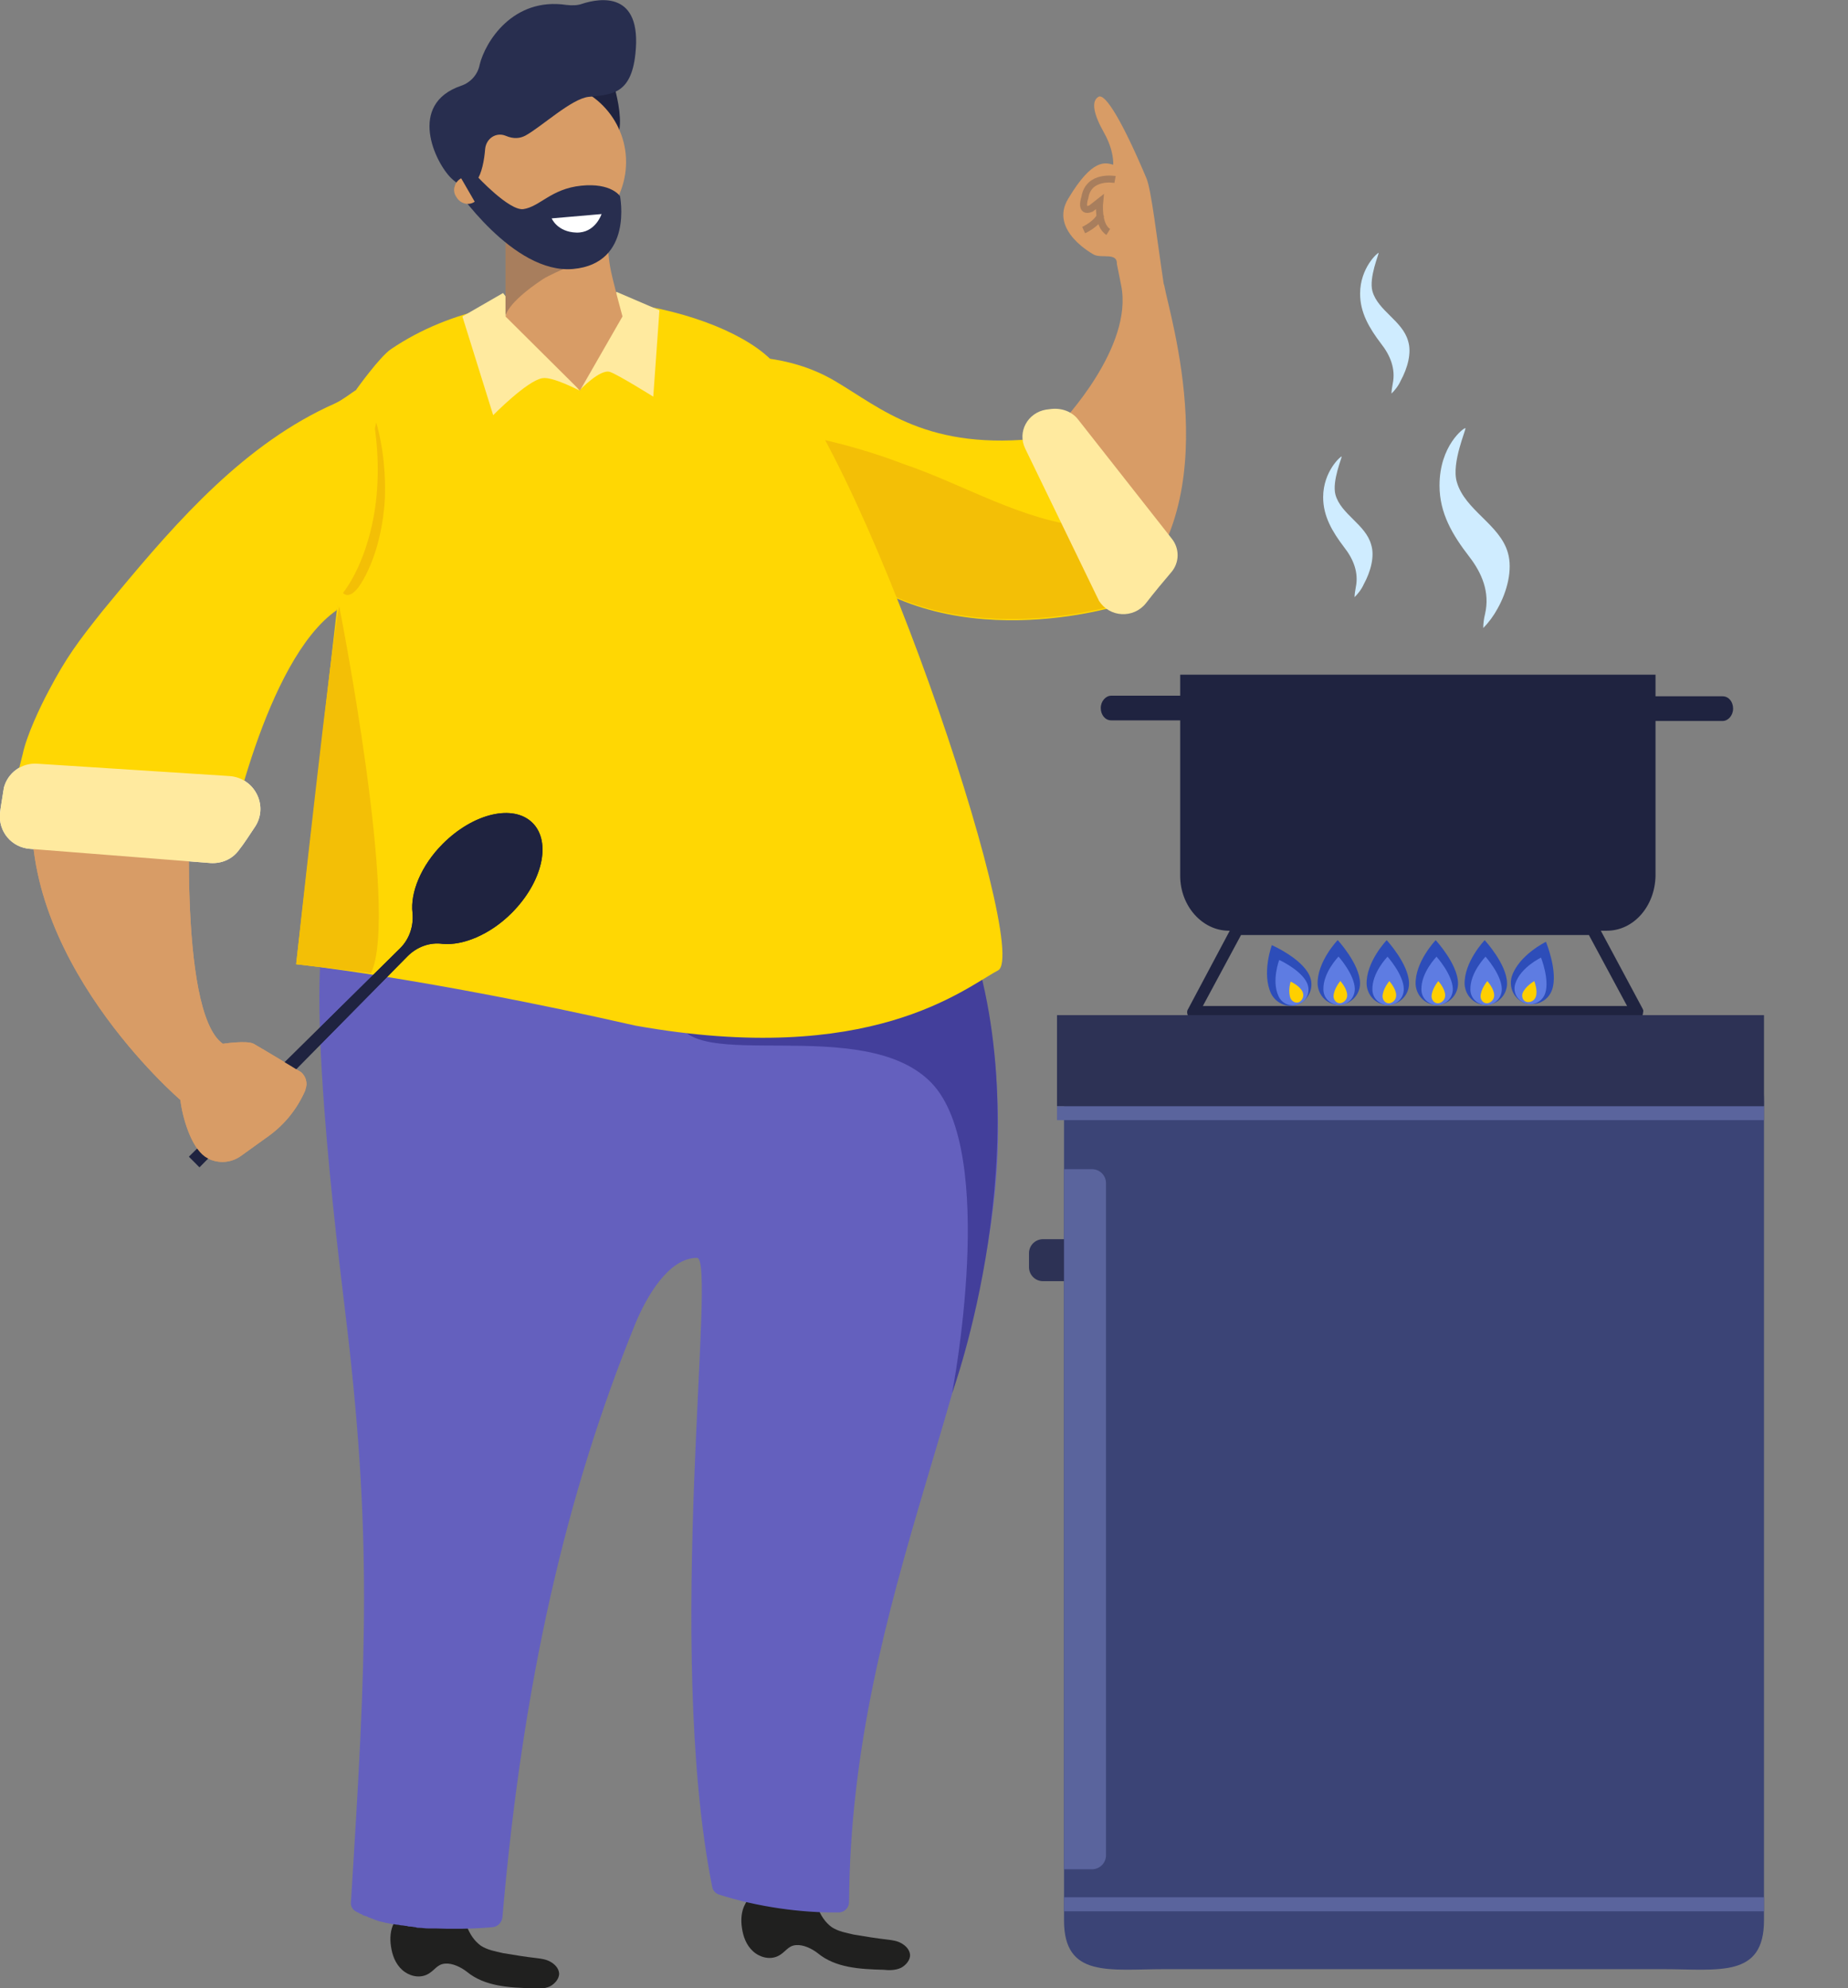 <svg width="264" height="284" viewBox="0 0 264 284" fill="none" xmlns="http://www.w3.org/2000/svg">
<rect x="0" y="0" width="264" height="284" fill="#808080" stroke="none"/>
<g clip-path="url(#clip0)">
<path d="M148.913 62.562C132.465 64.501 125.956 58.333 119.184 54.367C112.411 50.402 105.286 51.019 105.286 51.019L118.568 79.128C134.576 94.725 160.348 86.354 160.348 86.354L160.788 86.883L149.441 62.651L148.913 62.562Z" fill="#FFD703"/>
<path d="M110.212 61.417L118.48 78.952C134.488 94.549 160.26 86.178 160.26 86.178L160.7 86.707L155.334 75.251C146.099 74.458 137.655 69.171 129.035 66.263C123.054 63.972 116.721 62.386 110.212 61.417Z" fill="#F3BF06"/>
<path d="M160.172 40.797L159.556 37.713C159.644 36.039 157.445 36.92 156.302 36.391C156.302 36.391 149.793 32.955 152.608 28.373C156.126 22.469 157.973 23.262 159.029 23.526C159.029 23.526 159.205 21.588 157.709 18.944C156.214 16.301 155.862 14.45 156.918 13.834C157.885 13.217 160.436 17.534 163.778 25.465C164.482 27.139 165.274 34.1 166.241 40.533L166.329 40.797C167.033 44.939 175.477 71.374 161.14 85.12L149.705 65.206L151.64 60.359C151.64 60.359 161.931 49.609 160.172 40.797Z" fill="#D89C66"/>
<path d="M159.292 25.641C159.292 25.641 155.51 24.936 154.982 28.197C154.982 28.197 154.191 30.488 155.862 29.783L157.093 28.814C157.093 28.814 156.741 32.162 158.325 33.131" stroke="#A87E5D" stroke-miterlimit="10"/>
<path d="M154.807 32.867C154.807 32.867 156.742 31.986 157.27 30.664" stroke="#A87E5D" stroke-miterlimit="10"/>
<path d="M167.385 76.925L154.015 59.919C153.136 58.773 151.64 58.245 150.145 58.421L149.442 58.509C146.803 58.95 145.307 61.681 146.451 64.06L156.83 85.473C156.918 85.561 156.918 85.737 157.006 85.825C158.501 88.204 161.932 88.381 163.691 86.178C164.922 84.592 166.241 83.005 167.297 81.772C168.528 80.362 168.528 78.335 167.385 76.925Z" fill="#FFEA9F"/>
<path d="M66.672 275.1C67.112 276.246 67.728 277.215 68.695 277.92C69.663 278.537 70.718 278.713 71.862 278.977C73.445 279.242 75.028 279.506 76.612 279.682C77.315 279.77 78.019 279.858 78.635 280.211C79.25 280.563 79.778 281.092 79.866 281.797C79.954 282.59 79.25 283.383 78.546 283.736C77.755 284.088 76.875 284.088 76.084 284C72.741 283.912 69.223 283.736 66.672 281.621C65.881 281.004 64.649 280.387 63.594 280.475C62.362 280.563 62.098 281.533 60.955 282.061C59.812 282.59 58.404 282.238 57.437 281.356C56.469 280.475 56.029 279.242 55.853 278.008C55.677 276.863 55.765 275.629 56.293 274.66C57.085 273.074 58.756 272.016 60.515 271.576C61.746 271.311 64.297 270.783 65.529 271.487C66.408 272.016 66.32 274.131 66.672 275.1Z" fill="#20201F"/>
<path d="M116.808 272.457C117.248 273.602 117.864 274.571 118.831 275.276C119.799 275.893 120.854 276.069 121.998 276.334C123.581 276.598 125.164 276.862 126.748 277.039C127.451 277.127 128.155 277.215 128.771 277.567C129.386 277.92 129.914 278.449 130.002 279.153C130.09 279.947 129.386 280.74 128.683 281.092C127.891 281.445 127.012 281.445 126.22 281.356C122.878 281.268 119.359 281.092 116.808 278.977C116.017 278.36 114.785 277.744 113.73 277.832C112.498 277.92 112.235 278.889 111.091 279.418C109.948 279.947 108.54 279.594 107.573 278.713C106.605 277.832 106.165 276.598 105.99 275.365C105.814 274.219 105.902 272.985 106.429 272.016C107.221 270.43 108.892 269.373 110.651 268.932C111.883 268.668 114.434 268.139 115.665 268.844C116.545 269.373 116.457 271.487 116.808 272.457Z" fill="#20201F"/>
<path d="M46.706 131.558C53.83 111.908 139.062 135.083 139.062 135.083C139.237 137.991 142.58 144.776 142.58 161.518C142.58 194.826 121.558 227.693 121.294 271.663C121.294 272.456 120.678 273.161 119.799 273.161C114.521 273.25 108.153 272.368 102.699 270.606C102.171 270.43 101.82 269.989 101.732 269.461C94.871 234.831 102.471 179.67 99.568 179.67C95.522 179.67 92.372 185.211 90.789 189C80.849 213.408 74.676 240.294 71.774 273.866C71.686 274.571 71.158 275.188 70.366 275.276C67.2 275.541 64.473 275.541 62.186 275.452C61.922 275.452 61.746 275.452 61.57 275.452C61.395 275.452 61.219 275.452 61.131 275.452C60.691 275.452 60.339 275.364 59.899 275.364C59.723 275.364 59.547 275.364 59.371 275.276C59.108 275.276 58.932 275.188 58.668 275.188C58.492 275.188 58.316 275.188 58.14 275.1C57.876 275.1 57.612 275.012 57.349 275.012C57.172 275.012 56.997 274.924 56.821 274.924C56.557 274.924 56.381 274.836 56.117 274.836C55.941 274.836 55.853 274.748 55.677 274.748C55.501 274.748 55.325 274.659 55.15 274.659C55.062 274.659 54.886 274.571 54.798 274.571C54.534 274.483 54.27 274.483 54.094 274.395C54.006 274.395 53.918 274.307 53.83 274.307C53.654 274.219 53.478 274.219 53.39 274.131C53.302 274.131 53.214 274.043 53.127 274.043C52.951 273.954 52.863 273.954 52.687 273.866C52.599 273.866 52.599 273.866 52.511 273.778C52.335 273.69 52.159 273.69 51.983 273.602C51.895 273.602 51.895 273.602 51.807 273.514C51.719 273.426 51.543 273.426 51.455 273.338C51.367 273.338 51.367 273.338 51.279 273.25C51.191 273.161 51.016 273.161 50.928 273.073C50.4 272.809 50.048 272.28 50.136 271.663C52.335 236.593 53.214 219.146 49.256 186.895C49.344 187.071 43.187 141.251 46.706 131.558Z" fill="#6460BE"/>
<path d="M96.808 145.5C98.312 153.5 123.367 144.721 133.027 154.639C142.687 164.557 136.013 199 136.013 199C136.013 199 148.973 163.5 138.296 133C138.296 133 95.303 137.5 96.808 145.5Z" fill="#433F9B"/>
<path d="M166.436 147.331H237.565C245.526 147.331 252 149.028 252 157.311V274.289C252 282.571 245.526 281.268 237.565 281.268H166.436C158.475 281.268 152.001 282.571 152.001 274.289V157.311C151.913 149.116 158.388 147.331 166.436 147.331Z" fill="#3B4476"/>
<path d="M234.639 144.044L228.218 132.06C228.042 131.795 227.778 131.619 227.514 131.619H176.85C176.586 131.619 176.323 131.795 176.147 132.06L169.726 144.132C169.55 144.396 169.55 144.749 169.726 145.101C169.902 145.365 170.165 145.542 170.429 145.542H233.935C234.375 145.542 234.727 145.101 234.727 144.572C234.815 144.396 234.727 144.22 234.639 144.044ZM171.837 143.691L177.29 133.558H226.986L232.44 143.691H171.837Z" fill="#1F2340"/>
<path d="M229.554 132.941H175.548C171.766 132.941 168.599 129.417 168.599 125.099V96.373H236.503V125.099C236.415 129.505 233.336 132.941 229.554 132.941Z" fill="#1F2340"/>
<path d="M171.941 102.894H158.748C157.868 102.894 157.252 102.101 157.252 101.131C157.252 100.162 157.956 99.369 158.748 99.369H171.941V102.894Z" fill="#1F2340"/>
<path d="M232.896 99.457H246.09C246.97 99.457 247.586 100.25 247.586 101.219C247.586 102.189 246.882 102.982 246.09 102.982H232.896V99.457Z" fill="#1F2340"/>
<path d="M187.057 139.318C187.761 140.816 187.145 142.578 185.65 143.371C184.154 144.076 182.395 143.459 181.603 141.961C180.196 139.053 181.691 135 181.691 135C181.691 135 185.913 136.85 187.057 139.318Z" fill="#2D4DB9"/>
<path d="M186.705 140.376C187.233 141.521 186.793 142.843 185.649 143.371C184.506 143.9 183.187 143.46 182.659 142.314C181.603 140.111 182.747 137.115 182.747 137.115C182.747 137.115 185.825 138.525 186.705 140.376Z" fill="#5E7CE2"/>
<path d="M186.088 141.688C186.333 142.226 186.088 142.832 185.66 143.101C185.171 143.37 184.62 143.101 184.376 142.63C183.948 141.621 184.376 140.208 184.376 140.208C184.376 140.208 185.721 140.814 186.088 141.688Z" fill="#FFCF00"/>
<path d="M194.289 140.38C194.334 142.035 193.065 143.403 191.377 143.532C189.725 143.58 188.359 142.311 188.233 140.621C188.107 137.393 191.099 134.277 191.099 134.277C191.099 134.277 194.228 137.662 194.289 140.38Z" fill="#2D4DB9"/>
<path d="M193.543 141.208C193.568 142.469 192.637 143.505 191.377 143.532C190.118 143.559 189.085 142.628 189.059 141.367C188.973 138.925 191.22 136.637 191.22 136.637C191.22 136.637 193.477 139.161 193.543 141.208Z" fill="#5E7CE2"/>
<path d="M192.453 142.166C192.461 142.757 191.995 143.214 191.495 143.289C190.939 143.34 190.542 142.873 190.506 142.344C190.518 141.248 191.475 140.124 191.475 140.124C191.475 140.124 192.466 141.217 192.453 142.166Z" fill="#FFCF00"/>
<path d="M201.289 140.394C201.334 142.048 200.065 143.417 198.377 143.546C196.725 143.594 195.359 142.325 195.233 140.635C195.107 137.407 198.099 134.29 198.099 134.29C198.099 134.29 201.228 137.675 201.289 140.394Z" fill="#2D4DB9"/>
<path d="M200.543 141.222C200.568 142.483 199.637 143.519 198.377 143.546C197.118 143.573 196.085 142.641 196.059 141.38C195.973 138.939 198.22 136.651 198.22 136.651C198.22 136.651 200.477 139.174 200.543 141.222Z" fill="#5E7CE2"/>
<path d="M199.453 142.179C199.461 142.77 198.995 143.228 198.495 143.303C197.939 143.354 197.542 142.887 197.506 142.358C197.518 141.261 198.475 140.138 198.475 140.138C198.475 140.138 199.466 141.231 199.453 142.179Z" fill="#FFCF00"/>
<path d="M208.289 140.394C208.334 142.048 207.065 143.417 205.377 143.546C203.725 143.594 202.359 142.325 202.233 140.635C202.107 137.407 205.099 134.29 205.099 134.29C205.099 134.29 208.228 137.675 208.289 140.394Z" fill="#2D4DB9"/>
<path d="M207.543 141.222C207.568 142.483 206.637 143.519 205.377 143.546C204.118 143.573 203.085 142.641 203.059 141.38C202.973 138.939 205.22 136.651 205.22 136.651C205.22 136.651 207.477 139.174 207.543 141.222Z" fill="#5E7CE2"/>
<path d="M206.453 142.179C206.461 142.77 205.995 143.228 205.495 143.303C204.939 143.354 204.542 142.887 204.506 142.358C204.518 141.261 205.475 140.138 205.475 140.138C205.475 140.138 206.466 141.231 206.453 142.179Z" fill="#FFCF00"/>
<path d="M215.289 140.394C215.334 142.048 214.065 143.417 212.377 143.546C210.725 143.594 209.359 142.325 209.233 140.635C209.107 137.407 212.099 134.29 212.099 134.29C212.099 134.29 215.228 137.675 215.289 140.394Z" fill="#2D4DB9"/>
<path d="M214.543 141.222C214.568 142.483 213.637 143.519 212.377 143.546C211.118 143.573 210.085 142.641 210.059 141.38C209.973 138.939 212.22 136.651 212.22 136.651C212.22 136.651 214.477 139.174 214.543 141.222Z" fill="#5E7CE2"/>
<path d="M213.453 142.179C213.461 142.77 212.995 143.228 212.495 143.303C211.939 143.354 211.542 142.887 211.506 142.358C211.518 141.261 212.475 140.138 212.475 140.138C212.475 140.138 213.466 141.231 213.453 142.179Z" fill="#FFCF00"/>
<path d="M221.731 141.355C221.201 142.923 219.537 143.768 217.909 143.305C216.342 142.778 215.5 141.115 215.966 139.486C216.964 136.414 220.849 134.525 220.849 134.525C220.849 134.525 222.614 138.783 221.731 141.355Z" fill="#2D4DB9"/>
<path d="M220.744 141.875C220.332 143.067 219.099 143.716 217.908 143.306C216.717 142.895 216.07 141.664 216.483 140.472C217.247 138.152 220.146 136.782 220.146 136.782C220.146 136.782 221.391 139.931 220.744 141.875Z" fill="#5E7CE2"/>
<path d="M219.39 142.394C219.194 142.952 218.599 143.22 218.103 143.117C217.564 142.973 217.353 142.397 217.503 141.888C217.893 140.864 219.18 140.141 219.18 140.141C219.18 140.141 219.731 141.509 219.39 142.394Z" fill="#FFCF00"/>
<path d="M194.827 83.446C195.795 81.683 196.41 79.481 195.883 77.806C195.091 74.898 191.573 73.489 190.781 70.669C190.253 68.73 191.749 65.294 191.661 65.206C191.573 65.118 189.022 67.32 189.022 71.021C189.022 73.753 190.341 75.956 192.013 78.159C193.332 79.833 194.124 81.772 193.684 83.886C193.596 84.415 193.508 84.856 193.508 85.296C193.948 84.856 194.475 84.239 194.827 83.446Z" fill="#CFECFF"/>
<path d="M200.105 54.368C201.073 52.605 201.688 50.402 201.161 48.728C200.369 45.82 196.851 44.41 196.059 41.591C195.531 39.652 197.026 36.216 196.939 36.127C196.851 36.039 194.3 38.242 194.3 41.943C194.3 44.675 195.619 46.878 197.29 49.081C198.61 50.755 199.401 52.694 198.962 54.808C198.874 55.337 198.786 55.778 198.786 56.218C199.225 55.778 199.753 55.161 200.105 54.368Z" fill="#CFECFF"/>
<path d="M213.914 86.971C215.321 84.504 216.113 81.331 215.409 78.952C214.266 74.899 209.252 72.872 208.109 68.819C207.317 66.087 209.516 61.241 209.34 61.153C209.164 61.065 205.646 63.62 205.646 69.347C205.646 73.313 207.493 76.397 209.868 79.481C211.715 81.86 212.859 84.592 212.155 87.676C211.979 88.381 211.891 89.086 211.891 89.702C212.683 88.909 213.386 87.94 213.914 86.971Z" fill="#CFECFF"/>
<path d="M48.113 87.235L42.308 137.726C42.308 137.726 60.419 139.605 90.789 146.5C124.396 152.5 137.692 141.215 142.58 138.607C147.469 136 122.614 61.417 109.156 50.49C99.657 42.736 73.094 38.154 55.854 49.874C54.27 50.931 50.928 55.601 50.928 55.601" fill="#FFD703"/>
<path d="M52.958 58C54.014 62.582 54.278 67.869 53.574 72.627C52.87 77.386 51.199 81.791 49 84.699C49.792 85.492 50.847 84.523 51.551 83.378C53.486 80.293 54.717 75.888 54.981 71.218C55.157 66.547 54.453 61.789 52.958 58Z" fill="#F3BF06"/>
<path d="M71.862 41.855L66.057 45.204L70.455 59.303C70.455 59.303 75.292 54.368 77.491 54.016C78.898 53.751 82.769 55.778 82.769 55.778L71.862 41.855Z" fill="#FFEA9F"/>
<path d="M82.769 55.777L88.046 41.679L94.204 44.322L93.324 56.659C93.324 56.659 88.398 53.575 87.167 53.134C85.76 52.605 82.769 55.777 82.769 55.777Z" fill="#FFEA9F"/>
<path d="M48.465 86.618C48.465 86.618 57.134 130.364 53 139L42.308 137.726C42.308 137.726 47.586 89.262 48.465 86.618Z" fill="#F3BF06"/>
<path d="M73.094 130.412C77.491 126.006 78.811 120.279 76.084 117.547C73.357 114.816 67.64 116.137 63.242 120.543C60.164 123.627 58.58 127.504 58.932 130.412C59.108 132.263 58.492 134.113 57.173 135.435L27.003 165.218L28.499 166.716L58.229 136.58C59.548 135.259 61.395 134.554 63.242 134.818C66.145 135.082 70.015 133.496 73.094 130.412Z" fill="#1F2340"/>
<path d="M27.267 111.291C27.267 111.291 25.244 144.511 31.841 149.093C31.841 149.093 35.272 148.564 36.239 149.093C38.086 150.15 43.012 153.146 43.012 153.146C43.715 153.763 43.979 154.733 43.628 155.614V155.702C42.484 158.345 40.725 160.548 38.438 162.222L34.392 165.13C32.897 166.188 30.874 166.276 29.29 165.218C27.267 163.809 26.036 159.491 25.772 157.112C25.772 157.112 1.672 136.492 4.838 112.789L27.267 111.291Z" fill="#D89C66"/>
<path d="M0.44 113.23C0.264 114.375 0.088 115.345 0 116.138C-0.264 118.781 1.671 121.072 4.31 121.248L30.082 123.275C31.665 123.363 33.16 122.746 34.128 121.425C34.832 120.543 35.623 119.31 36.503 117.988C38.35 114.992 36.327 111.115 32.809 110.851L5.366 109.088C3.079 108.912 1.056 110.41 0.528 112.613C0.528 112.877 0.44 113.054 0.44 113.23Z" fill="#F8EBE5"/>
<path d="M55.941 49.874C54.358 50.931 51.016 55.602 51.016 55.602C50.048 56.218 48.993 57.1 47.849 57.628C35.095 63.268 25.42 74.282 16.712 84.768C16.008 85.649 15.305 86.442 14.601 87.324C11.171 91.641 9.499 93.844 6.949 98.691C5.717 100.982 3.782 105.123 3.254 107.679C2.639 110.234 1.583 113.935 0.968 116.49C0.704 117.371 1.319 118.253 2.287 118.341L32.544 120.72C32.544 120.72 37.822 94.285 48.113 87.147" fill="#FFD703"/>
<path d="M73.094 130.412C77.491 126.006 78.811 120.279 76.084 117.547C73.357 114.816 67.64 116.137 63.242 120.543C60.164 123.627 58.58 127.504 58.932 130.412C59.108 132.263 58.492 134.113 57.173 135.435L27.003 165.218L28.499 166.716L58.229 136.58C59.548 135.259 61.395 134.554 63.242 134.818C66.145 135.082 70.015 133.496 73.094 130.412Z" fill="#1F2340"/>
<path d="M27.267 111.291C27.267 111.291 25.244 144.511 31.841 149.093C31.841 149.093 35.272 148.564 36.239 149.093C38.086 150.15 43.012 153.146 43.012 153.146C43.715 153.763 43.979 154.733 43.628 155.614V155.702C42.484 158.345 40.725 160.548 38.438 162.222L34.392 165.13C32.897 166.188 30.874 166.276 29.29 165.218C27.267 163.809 26.036 159.491 25.772 157.112C25.772 157.112 1.672 136.492 4.838 112.789L27.267 111.291Z" fill="#D89C66"/>
<path d="M0.44 113.23C0.264 114.375 0.088 115.345 0 116.138C-0.264 118.781 1.671 121.072 4.31 121.248L30.082 123.275C31.665 123.363 33.16 122.746 34.128 121.425C34.832 120.543 35.623 119.31 36.503 117.988C38.35 114.992 36.327 111.115 32.809 110.851L5.366 109.088C3.079 108.912 1.056 110.41 0.528 112.613C0.528 112.877 0.44 113.054 0.44 113.23Z" fill="#FFEA9F"/>
<path d="M86.551 31.017L72.126 32.955C72.126 32.955 72.83 44.322 72.214 45.203L82.857 55.777L88.926 45.203C88.926 45.203 87.431 39.74 87.167 38.154C86.815 36.392 86.551 31.017 86.551 31.017Z" fill="#D89C66"/>
<path d="M86.551 8.635C86.551 8.635 89.806 16.83 88.046 19.826C86.287 22.733 82.769 12.6 82.769 12.6L86.551 8.635Z" fill="#1F2340"/>
<path d="M89.304 24.887C90.266 18.634 85.986 12.785 79.745 11.821C73.503 10.858 67.664 15.145 66.702 21.398C65.741 27.65 70.02 33.5 76.262 34.463C82.503 35.427 88.342 31.139 89.304 24.887Z" fill="#D89C66"/>
<path d="M85.408 36.392C85.408 36.392 79.075 38.859 77.492 39.916C72.214 43.441 72.214 45.203 72.214 45.203V31.105L85.408 36.392Z" fill="#A87E5D"/>
<path d="M68.168 25.201C68.168 25.201 72.742 30.136 74.765 29.871C77.14 29.519 78.723 26.963 83.033 26.523C87.343 26.082 88.574 28.021 88.574 28.021C88.574 28.021 90.509 37.626 81.889 38.419C73.27 39.212 64.914 26.611 64.914 26.611L68.168 25.201Z" fill="#282E4F"/>
<path d="M85.936 30.576C85.936 30.576 85.056 33.308 82.329 33.22C79.603 33.132 78.811 31.193 78.811 31.193L85.936 30.576Z" fill="white"/>
<path d="M64.474 25.465C62.187 23.262 58.141 14.891 65.881 12.248C67.2 11.807 68.256 10.662 68.52 9.252C69.311 5.992 73.269 -0.441 80.922 0.705C81.713 0.793 82.505 0.793 83.209 0.528C85.672 -0.265 91.741 -1.322 90.773 7.666C90.157 13.658 87.167 13.482 84.088 13.834C81.626 14.098 77.316 18.152 75.029 19.385C74.325 19.738 73.445 19.914 72.214 19.385C70.895 18.857 69.487 19.738 69.311 21.236C69.047 24.584 67.904 28.726 64.474 25.465Z" fill="#282E4F"/>
<path d="M65.881 25.465C64.913 25.994 64.562 27.227 65.177 28.108C65.705 29.078 66.937 29.43 67.816 28.813" fill="#D89C66"/>
<rect x="151" y="158" width="101" height="2" fill="#5A649D"/>
<rect x="152" y="271" width="100" height="2" fill="#5A649D"/>
<path d="M147 179C147 177.895 147.895 177 149 177H157V183H149C147.895 183 147 182.105 147 181V179Z" fill="#2D3255"/>
<rect x="151" y="145" width="101" height="13" fill="#2D3255"/>
<path d="M156 167C157.105 167 158 167.895 158 169L158 265C158 266.105 157.105 267 156 267L152 267L152 167L156 167Z" fill="#5A649D"/>
</g>
<defs>
<clipPath id="clip0">
<rect width="264" height="284" fill="white"/>
</clipPath>
</defs>
</svg>

